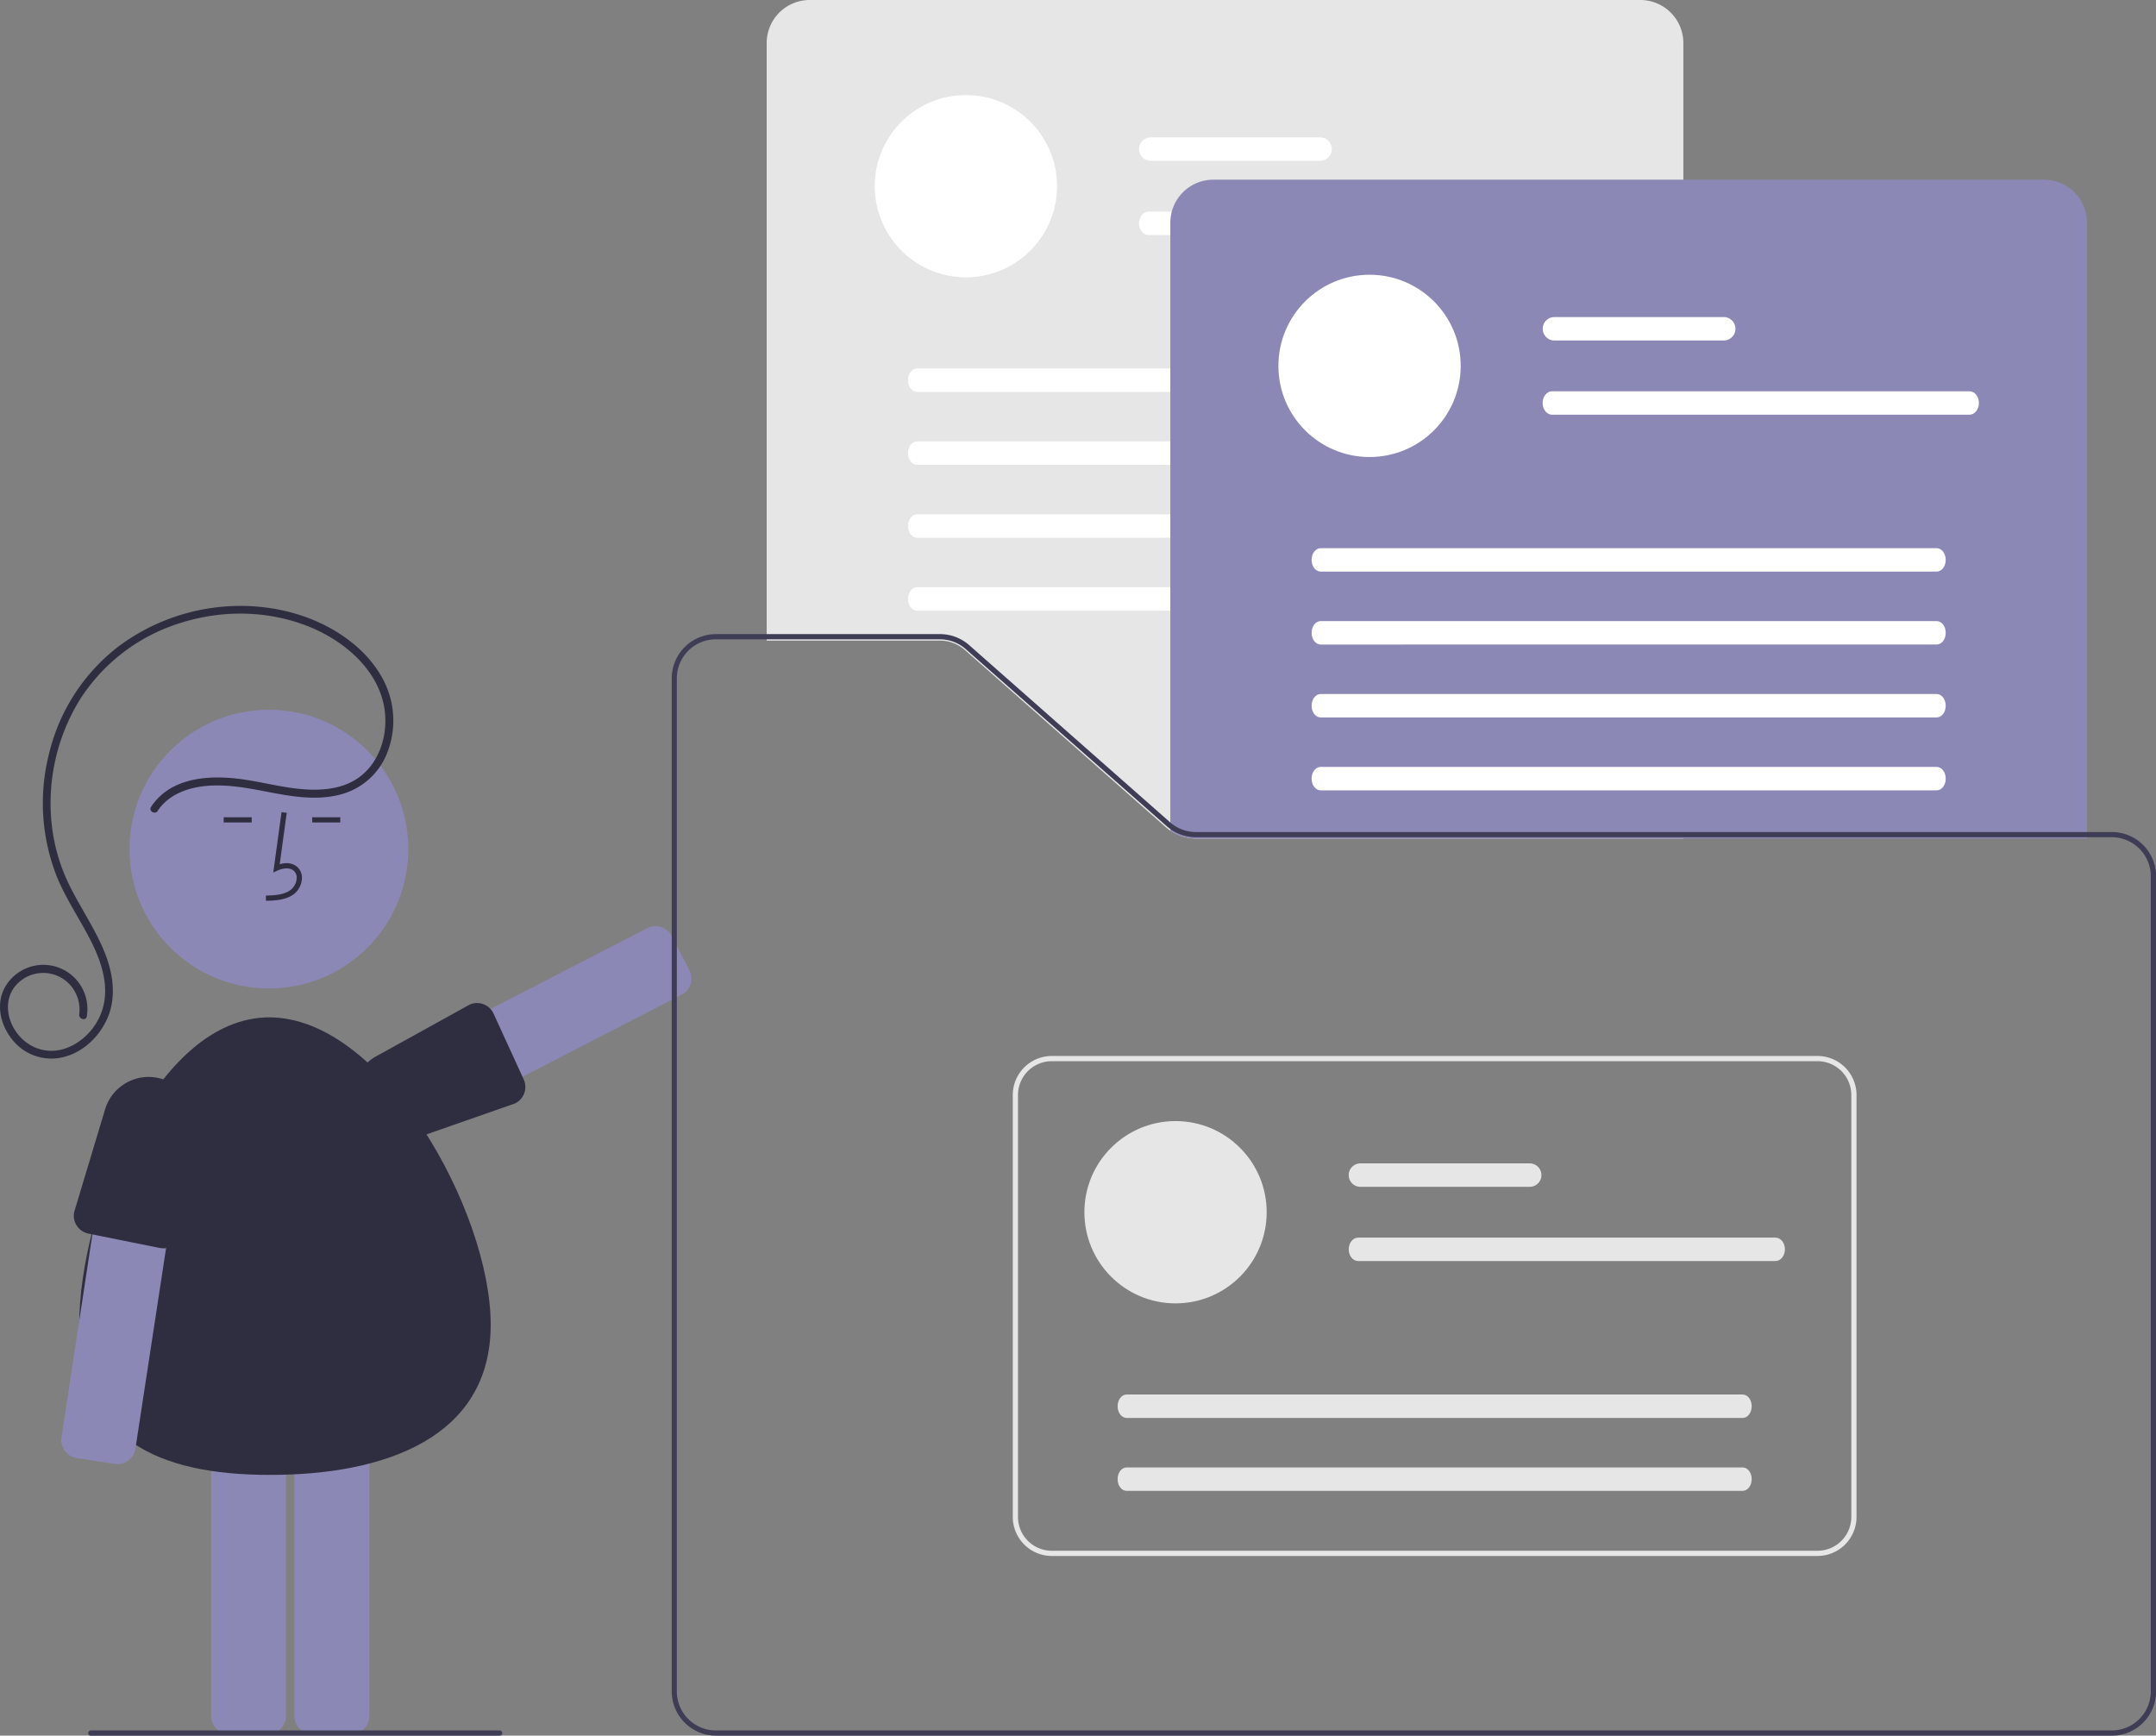 <svg id="Layer_1" data-name="Layer 1" xmlns="http://www.w3.org/2000/svg" xmlns:xlink="http://www.w3.org/1999/xlink" viewBox="0 0 827.91 666.5"><rect x="0" y="0" width="827.91" height="666.5" fill="#808080" stroke="none"/><defs><style>.cls-1{fill:none;}.cls-2{clip-path:url(#clip-path);}.cls-3{fill:#8b88b5;}.cls-4{fill:#2f2e41;}.cls-5{fill:#e6e6e6;}.cls-6{fill:#fff;}.cls-7{fill:#3f3d56;}</style><clipPath id="clip-path" transform="translate(-38.99 -250)"><rect class="cls-1" width="1920" height="1080"/></clipPath></defs><title>background(2) 3m Ma7rous</title><g class="cls-2"><g id="Sign_up_to_3m_Ma7rous" data-name="Sign up to 3m Ma7rous"><g id="Draw"><path id="Path_1" data-name="Path 1" class="cls-3" d="M188.17,689.16a7.16,7.16,0,0,1-2.15-.34,6.94,6.94,0,0,1-4.09-3.46l-6.76-13.11a7,7,0,0,1,3-9.43l109.34-56.38a7,7,0,0,1,9.43,3l6.76,13.12a7,7,0,0,1-3,9.43L191.36,688.38A7,7,0,0,1,188.17,689.16Z" transform="translate(-38.99 -250)"/><path id="Path_2" data-name="Path 2" class="cls-4" d="M227.83,638.05a7.18,7.18,0,0,1,.74,1.29l11.56,25.24a7,7,0,0,1-3.57,9.23h0l-38.86,13.58a17.47,17.47,0,0,1-21.47-8.84l.45-.22-.45.22a17.47,17.47,0,0,1,7.25-22.95l35.83-19.81a7,7,0,0,1,8.53,2.26Z" transform="translate(-38.99 -250)"/><path id="Path_3" data-name="Path 3" class="cls-5" d="M685.4,572H498.21a17.69,17.69,0,0,1-11.58-4.37l-77.1-68a14.47,14.47,0,0,0-9.59-3.63H333.4V266.5A16.52,16.52,0,0,1,349.9,250h319a16.52,16.52,0,0,1,16.5,16.5Z" transform="translate(-38.99 -250)"/><circle id="Ellipse_1" data-name="Ellipse 1" class="cls-6" cx="370.91" cy="71.5" r="35"/><path id="Path_4" data-name="Path 4" class="cls-6" d="M545.9,302.75h-65a4.5,4.5,0,0,0,0,9h65a4.5,4.5,0,0,0,0-9Z" transform="translate(-38.99 -250)"/><path id="Path_5" data-name="Path 5" class="cls-6" d="M640.26,331.25H480c-2,0-3.64,2-3.64,4.5s1.63,4.5,3.64,4.5H640.26c2,0,3.64-2,3.64-4.5S642.27,331.25,640.26,331.25Z" transform="translate(-38.99 -250)"/><path id="Path_6" data-name="Path 6" class="cls-6" d="M627.67,391.5H391.13c-1.92,0-3.48,2-3.48,4.5s1.56,4.5,3.48,4.5H627.67c1.92,0,3.48-2,3.48-4.5S629.59,391.5,627.67,391.5Z" transform="translate(-38.99 -250)"/><path id="Path_7" data-name="Path 7" class="cls-6" d="M627.67,419.5H391.13c-1.92,0-3.48,2-3.48,4.5s1.56,4.5,3.48,4.5H627.67c1.92,0,3.48-2,3.48-4.5S629.59,419.5,627.67,419.5Z" transform="translate(-38.99 -250)"/><path id="Path_8" data-name="Path 8" class="cls-6" d="M627.67,447.5H391.13c-1.92,0-3.48,2-3.48,4.5s1.56,4.5,3.48,4.5H627.67c1.92,0,3.48-2,3.48-4.5S629.59,447.5,627.67,447.5Z" transform="translate(-38.99 -250)"/><path id="Path_9" data-name="Path 9" class="cls-6" d="M627.67,475.5H391.13c-1.92,0-3.48,2-3.48,4.5s1.56,4.5,3.48,4.5H627.67c1.92,0,3.48-2,3.48-4.5S629.59,475.5,627.67,475.5Z" transform="translate(-38.99 -250)"/><path id="Path_10" data-name="Path 10" class="cls-3" d="M840.4,572H498.21a17.39,17.39,0,0,1-9.59-2.86l-.22-.15V335.5A16.52,16.52,0,0,1,504.9,319h319a16.52,16.52,0,0,1,16.5,16.5Z" transform="translate(-38.99 -250)"/><circle id="Ellipse_2" data-name="Ellipse 2" class="cls-6" cx="525.91" cy="140.5" r="35"/><path id="Path_11" data-name="Path 11" class="cls-6" d="M700.9,371.75h-65a4.5,4.5,0,0,0,0,9h65a4.5,4.5,0,1,0,0-9Z" transform="translate(-38.99 -250)"/><path id="Path_12" data-name="Path 12" class="cls-6" d="M795.26,400.25H635c-2,0-3.64,2-3.64,4.5s1.63,4.5,3.64,4.5H795.26c2,0,3.64-2,3.64-4.5S797.27,400.25,795.26,400.25Z" transform="translate(-38.99 -250)"/><path id="Path_13" data-name="Path 13" class="cls-6" d="M782.67,460.5H546.13c-1.92,0-3.48,2-3.48,4.5s1.56,4.5,3.48,4.5H782.67c1.92,0,3.48-2,3.48-4.5S784.59,460.5,782.67,460.5Z" transform="translate(-38.99 -250)"/><path id="Path_14" data-name="Path 14" class="cls-6" d="M782.67,488.5H546.13c-1.92,0-3.48,2-3.48,4.5s1.56,4.5,3.48,4.5H782.67c1.92,0,3.48-2,3.48-4.5S784.59,488.5,782.67,488.5Z" transform="translate(-38.99 -250)"/><path id="Path_15" data-name="Path 15" class="cls-6" d="M782.67,516.5H546.13c-1.92,0-3.48,2-3.48,4.5s1.56,4.5,3.48,4.5H782.67c1.92,0,3.48-2,3.48-4.5S784.59,516.5,782.67,516.5Z" transform="translate(-38.99 -250)"/><path id="Path_16" data-name="Path 16" class="cls-6" d="M782.67,544.5H546.13c-1.92,0-3.48,2-3.48,4.5s1.56,4.5,3.48,4.5H782.67c1.92,0,3.48-2,3.48-4.5S784.59,544.5,782.67,544.5Z" transform="translate(-38.99 -250)"/><path id="Path_17" data-name="Path 17" class="cls-7" d="M849.9,569.5H498.21a15,15,0,0,1-9.31-3.24c-.21-.16-.41-.33-.61-.51L458.52,539.5l-47.34-41.75a17,17,0,0,0-11.24-4.25h-86a17,17,0,0,0-17,17v389a17,17,0,0,0,17,17h536a17,17,0,0,0,17-17v-313A17,17,0,0,0,849.9,569.5Zm15,330a15,15,0,0,1-15,15h-536a15,15,0,0,1-15-15v-389a15,15,0,0,1,15-15h86a15,15,0,0,1,9.92,3.75L455.5,539.5,487,567.25a17.12,17.12,0,0,0,11.25,4.25H849.9a15,15,0,0,1,15,15Z" transform="translate(-38.99 -250)"/><circle id="Ellipse_3" data-name="Ellipse 3" class="cls-3" cx="103.26" cy="326.07" r="53.52"/><path id="Path_18" data-name="Path 18" class="cls-3" d="M141.82,915.92H127.06a7,7,0,0,1-7-7v-123a7,7,0,0,1,7-7h14.76a7,7,0,0,1,7,7v123A7,7,0,0,1,141.82,915.92Z" transform="translate(-38.99 -250)"/><path id="Path_19" data-name="Path 19" class="cls-3" d="M173.82,915.92H159.06a7,7,0,0,1-7-7v-123a7,7,0,0,1,7-7h14.76a7,7,0,0,1,7,7v123A7,7,0,0,1,173.82,915.92Z" transform="translate(-38.99 -250)"/><path id="Path_20" data-name="Path 20" class="cls-4" d="M227.42,758.67c0,43.63-41,57.7-84.67,57.7s-73.33-14.07-73.33-57.7,29.37-118,73-118S227.42,715,227.42,758.67Z" transform="translate(-38.99 -250)"/><path id="Path_21" data-name="Path 21" class="cls-4" d="M141.13,595.91l-.06-2c3.72-.1,7-.34,9.47-2.14a6.16,6.16,0,0,0,2.38-4.53,3.51,3.51,0,0,0-1.15-2.89c-1.64-1.38-4.27-.94-6.19-.06l-1.66.76,3.18-23.19,2,.27-2.7,19.73c2.6-.77,5-.44,6.68,1a5.51,5.51,0,0,1,1.86,4.49,8.16,8.16,0,0,1-3.2,6.08C148.55,595.7,144.44,595.82,141.13,595.91Z" transform="translate(-38.99 -250)"/><rect id="Rectangle_1" data-name="Rectangle 1" class="cls-4" x="119.89" y="313.83" width="10.77" height="2"/><rect id="Rectangle_2" data-name="Rectangle 2" class="cls-4" x="85.89" y="313.83" width="10.77" height="2"/><path id="Path_22" data-name="Path 22" class="cls-5" d="M736.9,847.5h-294a15,15,0,0,1-15-15v-162a15,15,0,0,1,15-15h294a15,15,0,0,1,15,15v162A15,15,0,0,1,736.9,847.5Zm-294-190a13,13,0,0,0-13,13v162a13,13,0,0,0,13,13h294a13,13,0,0,0,13-13v-162a13,13,0,0,0-13-13Z" transform="translate(-38.99 -250)"/><circle id="Ellipse_4" data-name="Ellipse 4" class="cls-5" cx="451.41" cy="465.5" r="35"/><path id="Path_23" data-name="Path 23" class="cls-5" d="M626.4,696.75h-65a4.5,4.5,0,0,0,0,9h65a4.5,4.5,0,1,0,0-9Z" transform="translate(-38.99 -250)"/><path id="Path_24" data-name="Path 24" class="cls-5" d="M720.76,725.25H560.54c-2,0-3.64,2-3.64,4.5s1.63,4.5,3.64,4.5H720.76c2,0,3.64-2,3.64-4.5S722.77,725.25,720.76,725.25Z" transform="translate(-38.99 -250)"/><path id="Path_25" data-name="Path 25" class="cls-5" d="M708.17,785.5H471.63c-1.92,0-3.48,2-3.48,4.5s1.56,4.5,3.48,4.5H708.17c1.92,0,3.48-2,3.48-4.5S710.09,785.5,708.17,785.5Z" transform="translate(-38.99 -250)"/><path id="Path_26" data-name="Path 26" class="cls-5" d="M708.17,813.5H471.63c-1.92,0-3.48,2-3.48,4.5s1.56,4.5,3.48,4.5H708.17c1.92,0,3.48-2,3.48-4.5S710.09,813.5,708.17,813.5Z" transform="translate(-38.99 -250)"/><path id="Path_27" data-name="Path 27" class="cls-4" d="M99.54,561.37c4.16-6.27,11.49-8.92,18.71-9.57,8.13-.73,16,.84,23.92,2.36,8.73,1.68,18,3.25,26.78,1.13a26.41,26.41,0,0,0,18-14.5,33.79,33.79,0,0,0,2-22.52c-2.06-8-7.18-15-13.38-20.32-12.67-10.84-29.81-15.7-46.3-15.25a78.32,78.32,0,0,0-45.38,16,73.67,73.67,0,0,0-26.14,41A76.73,76.73,0,0,0,61.38,588C65,596.32,70.2,603.87,74.23,612c3.75,7.6,6.63,16.43,4.3,24.9-2,7.43-8.06,14-15.6,16.06-7.19,1.92-14.28-1.23-18.22-7.44-3.77-5.95-3.86-13.74,1.8-18.54a13.89,13.89,0,0,1,19.6,1.46q.24.27.45.54a14.28,14.28,0,0,1,2.86,10.49c-.28,1.89,2.61,2.7,2.9.8a16.93,16.93,0,0,0-31.56-10.93c-3.41,6.42-1.57,14.17,2.76,19.66a19.17,19.17,0,0,0,19.53,7c7.89-1.82,14.35-8.1,17.38-15.46,3.38-8.2,1.83-17.36-1.46-25.32-3.55-8.61-8.84-16.32-13-24.62a69.85,69.85,0,0,1-7.11-23.95,75.8,75.8,0,0,1,10.81-48,70.43,70.43,0,0,1,38.8-29.48c15.8-5,33.24-4.81,48.71,1.28,15.25,6,30,19.11,29.79,36.68-.08,7.51-2.86,15.17-8.61,20.18-6.88,6-16.45,6.5-25.09,5.56s-17.14-3.48-25.88-4.13c-7.6-.56-15.79,0-22.57,3.8A22.6,22.6,0,0,0,97,559.85c-1.07,1.61,1.53,3.12,2.59,1.51Z" transform="translate(-38.99 -250)"/><path id="Path_28" data-name="Path 28" class="cls-3" d="M84.12,812.21a7.42,7.42,0,0,1-1.05-.08l-14.6-2.23a7,7,0,0,1-5.86-8L81.12,680.32a7,7,0,0,1,8-5.87l14.59,2.22a7,7,0,0,1,5.87,8L91,806.26a7,7,0,0,1-6.92,6Z" transform="translate(-38.99 -250)"/><path id="Path_29" data-name="Path 29" class="cls-4" d="M101.56,729.33a7.29,7.29,0,0,1-1.48-.16l-27.21-5.48a7,7,0,0,1-5.38-8.31h0L79.34,676a17.47,17.47,0,0,1,19.77-12.18l-.09.49.09-.49a17.47,17.47,0,0,1,14.31,19.35l-5,40.63a7,7,0,0,1-6.84,5.57Z" transform="translate(-38.99 -250)"/><path id="Path_30" data-name="Path 30" class="cls-7" d="M230.86,916.5h-157a1,1,0,0,1,0-2h157a1,1,0,1,1,0,2Z" transform="translate(-38.99 -250)"/></g></g></g></svg>